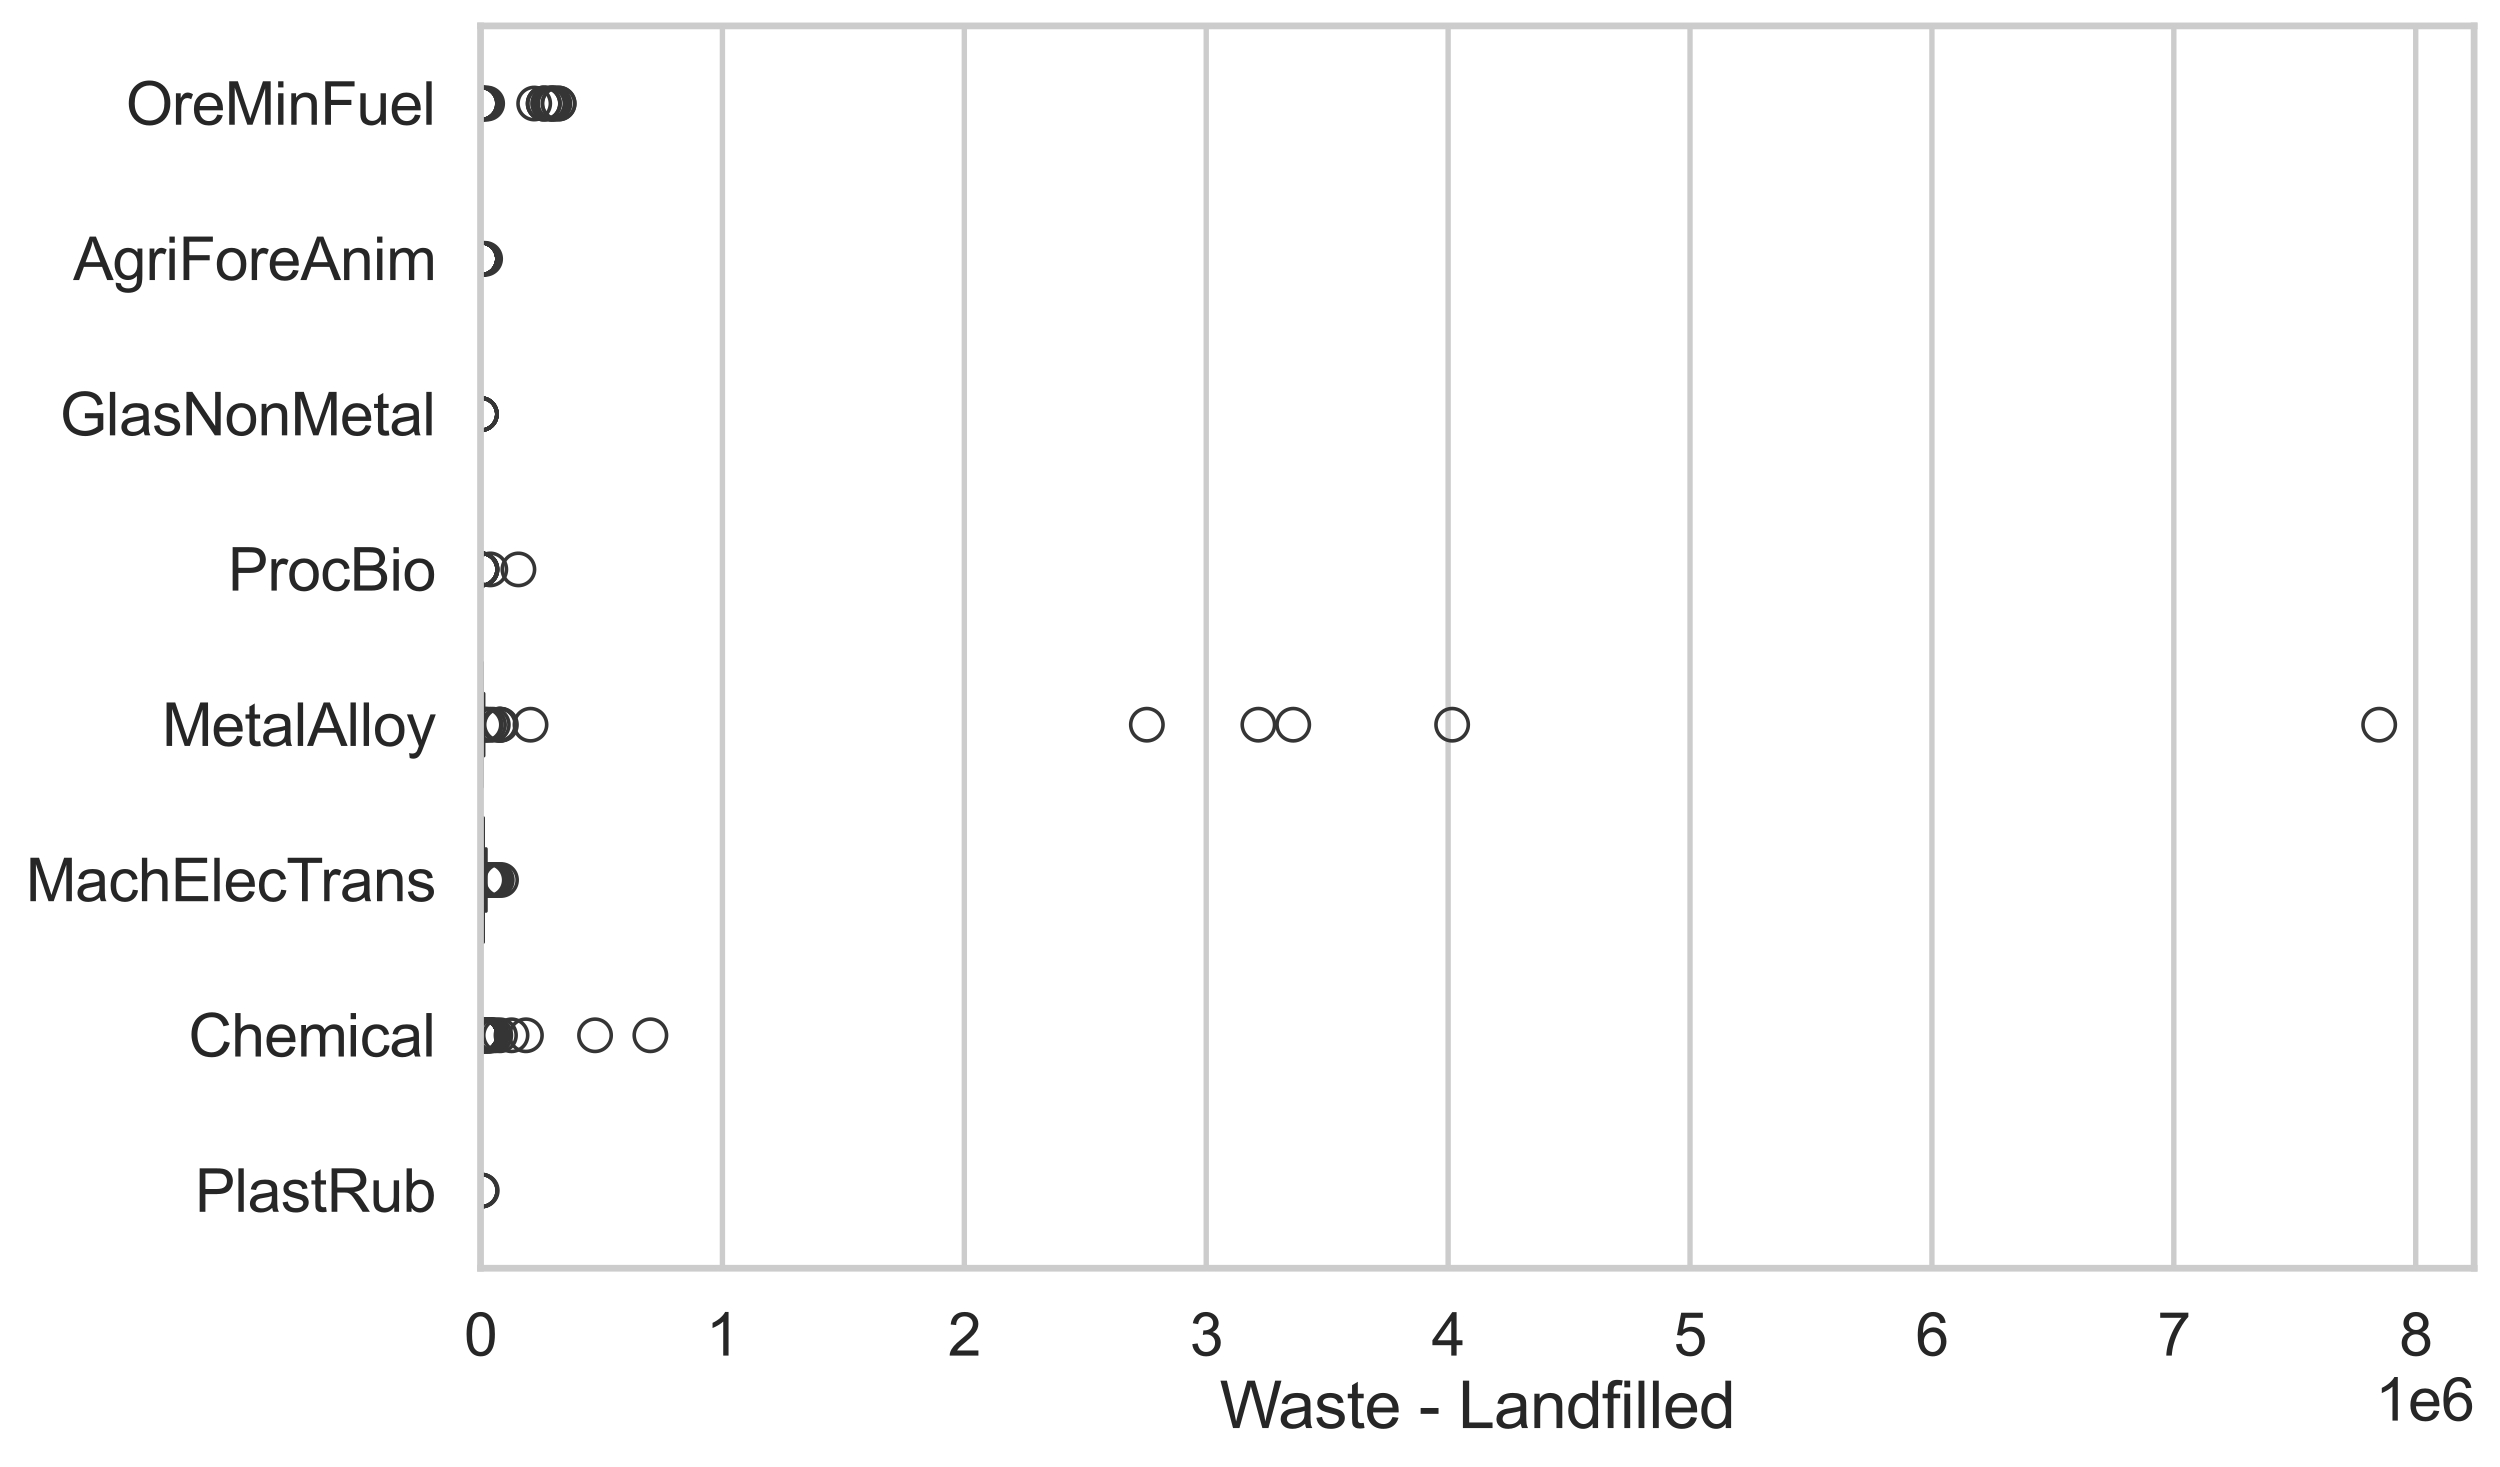 <?xml version="1.0" encoding="utf-8" standalone="no"?>
<!DOCTYPE svg PUBLIC "-//W3C//DTD SVG 1.1//EN"
  "http://www.w3.org/Graphics/SVG/1.1/DTD/svg11.dtd">
<svg xmlns:xlink="http://www.w3.org/1999/xlink" width="695.577pt" height="408.111pt" viewBox="0 0 695.577 408.111" xmlns="http://www.w3.org/2000/svg" version="1.1">
 <defs>
  <style type="text/css">*{stroke-linejoin: round; stroke-linecap: butt}</style>
 </defs>
 <g id="figure_1">
  <g id="patch_1">
   <path d="M 0 408.111 
L 695.577 408.111 
L 695.577 0 
L 0 0 
z
" style="fill: #ffffff"/>
  </g>
  <g id="axes_1">
   <g id="patch_2">
    <path d="M 133.697 352.86 
L 688.377 352.86 
L 688.377 7.2 
L 133.697 7.2 
z
" style="fill: #ffffff"/>
   </g>
   <g id="matplotlib.axis_1">
    <g id="xtick_1">
     <g id="line2d_1">
      <path d="M 133.697 352.86 
L 133.697 7.2 
" clip-path="url(#p517ca1e283)" style="fill: none; stroke: #cccccc; stroke-width: 1.5; stroke-linecap: round"/>
     </g>
     <g id="text_1">
      <!-- 0 -->
      <g style="fill: #262626" transform="translate(129.109 377.17) scale(0.165 -0.165)">
       <defs>
        <path id="ArialMT-30" d="M 266 2259 
Q 266 3072 433 3567 
Q 600 4063 929 4331 
Q 1259 4600 1759 4600 
Q 2128 4600 2406 4451 
Q 2684 4303 2865 4023 
Q 3047 3744 3150 3342 
Q 3253 2941 3253 2259 
Q 3253 1453 3087 958 
Q 2922 463 2592 192 
Q 2263 -78 1759 -78 
Q 1097 -78 719 397 
Q 266 969 266 2259 
z
M 844 2259 
Q 844 1131 1108 757 
Q 1372 384 1759 384 
Q 2147 384 2411 759 
Q 2675 1134 2675 2259 
Q 2675 3391 2411 3762 
Q 2147 4134 1753 4134 
Q 1366 4134 1134 3806 
Q 844 3388 844 2259 
z
" transform="scale(0.016)"/>
       </defs>
       <use xlink:href="#ArialMT-30"/>
      </g>
     </g>
    </g>
    <g id="xtick_2">
     <g id="line2d_2">
      <path d="M 201.001 352.86 
L 201.001 7.2 
" clip-path="url(#p517ca1e283)" style="fill: none; stroke: #cccccc; stroke-width: 1.5; stroke-linecap: round"/>
     </g>
     <g id="text_2">
      <!-- 1 -->
      <g style="fill: #262626" transform="translate(196.413 377.17) scale(0.165 -0.165)">
       <defs>
        <path id="ArialMT-31" d="M 2384 0 
L 1822 0 
L 1822 3584 
Q 1619 3391 1289 3197 
Q 959 3003 697 2906 
L 697 3450 
Q 1169 3672 1522 3987 
Q 1875 4303 2022 4600 
L 2384 4600 
L 2384 0 
z
" transform="scale(0.016)"/>
       </defs>
       <use xlink:href="#ArialMT-31"/>
      </g>
     </g>
    </g>
    <g id="xtick_3">
     <g id="line2d_3">
      <path d="M 268.305 352.86 
L 268.305 7.2 
" clip-path="url(#p517ca1e283)" style="fill: none; stroke: #cccccc; stroke-width: 1.5; stroke-linecap: round"/>
     </g>
     <g id="text_3">
      <!-- 2 -->
      <g style="fill: #262626" transform="translate(263.717 377.17) scale(0.165 -0.165)">
       <defs>
        <path id="ArialMT-32" d="M 3222 541 
L 3222 0 
L 194 0 
Q 188 203 259 391 
Q 375 700 629 1000 
Q 884 1300 1366 1694 
Q 2113 2306 2375 2664 
Q 2638 3022 2638 3341 
Q 2638 3675 2398 3904 
Q 2159 4134 1775 4134 
Q 1369 4134 1125 3890 
Q 881 3647 878 3216 
L 300 3275 
Q 359 3922 746 4261 
Q 1134 4600 1788 4600 
Q 2447 4600 2831 4234 
Q 3216 3869 3216 3328 
Q 3216 3053 3103 2787 
Q 2991 2522 2730 2228 
Q 2469 1934 1863 1422 
Q 1356 997 1212 845 
Q 1069 694 975 541 
L 3222 541 
z
" transform="scale(0.016)"/>
       </defs>
       <use xlink:href="#ArialMT-32"/>
      </g>
     </g>
    </g>
    <g id="xtick_4">
     <g id="line2d_4">
      <path d="M 335.609 352.86 
L 335.609 7.2 
" clip-path="url(#p517ca1e283)" style="fill: none; stroke: #cccccc; stroke-width: 1.5; stroke-linecap: round"/>
     </g>
     <g id="text_4">
      <!-- 3 -->
      <g style="fill: #262626" transform="translate(331.021 377.17) scale(0.165 -0.165)">
       <defs>
        <path id="ArialMT-33" d="M 269 1209 
L 831 1284 
Q 928 806 1161 595 
Q 1394 384 1728 384 
Q 2125 384 2398 659 
Q 2672 934 2672 1341 
Q 2672 1728 2419 1979 
Q 2166 2231 1775 2231 
Q 1616 2231 1378 2169 
L 1441 2663 
Q 1497 2656 1531 2656 
Q 1891 2656 2178 2843 
Q 2466 3031 2466 3422 
Q 2466 3731 2256 3934 
Q 2047 4138 1716 4138 
Q 1388 4138 1169 3931 
Q 950 3725 888 3313 
L 325 3413 
Q 428 3978 793 4289 
Q 1159 4600 1703 4600 
Q 2078 4600 2393 4439 
Q 2709 4278 2876 4000 
Q 3044 3722 3044 3409 
Q 3044 3113 2884 2869 
Q 2725 2625 2413 2481 
Q 2819 2388 3044 2092 
Q 3269 1797 3269 1353 
Q 3269 753 2831 336 
Q 2394 -81 1725 -81 
Q 1122 -81 723 278 
Q 325 638 269 1209 
z
" transform="scale(0.016)"/>
       </defs>
       <use xlink:href="#ArialMT-33"/>
      </g>
     </g>
    </g>
    <g id="xtick_5">
     <g id="line2d_5">
      <path d="M 402.913 352.86 
L 402.913 7.2 
" clip-path="url(#p517ca1e283)" style="fill: none; stroke: #cccccc; stroke-width: 1.5; stroke-linecap: round"/>
     </g>
     <g id="text_5">
      <!-- 4 -->
      <g style="fill: #262626" transform="translate(398.325 377.17) scale(0.165 -0.165)">
       <defs>
        <path id="ArialMT-34" d="M 2069 0 
L 2069 1097 
L 81 1097 
L 81 1613 
L 2172 4581 
L 2631 4581 
L 2631 1613 
L 3250 1613 
L 3250 1097 
L 2631 1097 
L 2631 0 
L 2069 0 
z
M 2069 1613 
L 2069 3678 
L 634 1613 
L 2069 1613 
z
" transform="scale(0.016)"/>
       </defs>
       <use xlink:href="#ArialMT-34"/>
      </g>
     </g>
    </g>
    <g id="xtick_6">
     <g id="line2d_6">
      <path d="M 470.216 352.86 
L 470.216 7.2 
" clip-path="url(#p517ca1e283)" style="fill: none; stroke: #cccccc; stroke-width: 1.5; stroke-linecap: round"/>
     </g>
     <g id="text_6">
      <!-- 5 -->
      <g style="fill: #262626" transform="translate(465.629 377.17) scale(0.165 -0.165)">
       <defs>
        <path id="ArialMT-35" d="M 266 1200 
L 856 1250 
Q 922 819 1161 601 
Q 1400 384 1738 384 
Q 2144 384 2425 690 
Q 2706 997 2706 1503 
Q 2706 1984 2436 2262 
Q 2166 2541 1728 2541 
Q 1456 2541 1237 2417 
Q 1019 2294 894 2097 
L 366 2166 
L 809 4519 
L 3088 4519 
L 3088 3981 
L 1259 3981 
L 1013 2750 
Q 1425 3038 1878 3038 
Q 2478 3038 2890 2622 
Q 3303 2206 3303 1553 
Q 3303 931 2941 478 
Q 2500 -78 1738 -78 
Q 1113 -78 717 272 
Q 322 622 266 1200 
z
" transform="scale(0.016)"/>
       </defs>
       <use xlink:href="#ArialMT-35"/>
      </g>
     </g>
    </g>
    <g id="xtick_7">
     <g id="line2d_7">
      <path d="M 537.52 352.86 
L 537.52 7.2 
" clip-path="url(#p517ca1e283)" style="fill: none; stroke: #cccccc; stroke-width: 1.5; stroke-linecap: round"/>
     </g>
     <g id="text_7">
      <!-- 6 -->
      <g style="fill: #262626" transform="translate(532.933 377.17) scale(0.165 -0.165)">
       <defs>
        <path id="ArialMT-36" d="M 3184 3459 
L 2625 3416 
Q 2550 3747 2413 3897 
Q 2184 4138 1850 4138 
Q 1581 4138 1378 3988 
Q 1113 3794 959 3422 
Q 806 3050 800 2363 
Q 1003 2672 1297 2822 
Q 1591 2972 1913 2972 
Q 2475 2972 2870 2558 
Q 3266 2144 3266 1488 
Q 3266 1056 3080 686 
Q 2894 316 2569 119 
Q 2244 -78 1831 -78 
Q 1128 -78 684 439 
Q 241 956 241 2144 
Q 241 3472 731 4075 
Q 1159 4600 1884 4600 
Q 2425 4600 2770 4297 
Q 3116 3994 3184 3459 
z
M 888 1484 
Q 888 1194 1011 928 
Q 1134 663 1356 523 
Q 1578 384 1822 384 
Q 2178 384 2434 671 
Q 2691 959 2691 1453 
Q 2691 1928 2437 2201 
Q 2184 2475 1800 2475 
Q 1419 2475 1153 2201 
Q 888 1928 888 1484 
z
" transform="scale(0.016)"/>
       </defs>
       <use xlink:href="#ArialMT-36"/>
      </g>
     </g>
    </g>
    <g id="xtick_8">
     <g id="line2d_8">
      <path d="M 604.824 352.86 
L 604.824 7.2 
" clip-path="url(#p517ca1e283)" style="fill: none; stroke: #cccccc; stroke-width: 1.5; stroke-linecap: round"/>
     </g>
     <g id="text_8">
      <!-- 7 -->
      <g style="fill: #262626" transform="translate(600.236 377.17) scale(0.165 -0.165)">
       <defs>
        <path id="ArialMT-37" d="M 303 3981 
L 303 4522 
L 3269 4522 
L 3269 4084 
Q 2831 3619 2401 2847 
Q 1972 2075 1738 1259 
Q 1569 684 1522 0 
L 944 0 
Q 953 541 1156 1306 
Q 1359 2072 1739 2783 
Q 2119 3494 2547 3981 
L 303 3981 
z
" transform="scale(0.016)"/>
       </defs>
       <use xlink:href="#ArialMT-37"/>
      </g>
     </g>
    </g>
    <g id="xtick_9">
     <g id="line2d_9">
      <path d="M 672.128 352.86 
L 672.128 7.2 
" clip-path="url(#p517ca1e283)" style="fill: none; stroke: #cccccc; stroke-width: 1.5; stroke-linecap: round"/>
     </g>
     <g id="text_9">
      <!-- 8 -->
      <g style="fill: #262626" transform="translate(667.54 377.17) scale(0.165 -0.165)">
       <defs>
        <path id="ArialMT-38" d="M 1131 2484 
Q 781 2613 612 2850 
Q 444 3088 444 3419 
Q 444 3919 803 4259 
Q 1163 4600 1759 4600 
Q 2359 4600 2725 4251 
Q 3091 3903 3091 3403 
Q 3091 3084 2923 2848 
Q 2756 2613 2416 2484 
Q 2838 2347 3058 2040 
Q 3278 1734 3278 1309 
Q 3278 722 2862 322 
Q 2447 -78 1769 -78 
Q 1091 -78 675 323 
Q 259 725 259 1325 
Q 259 1772 486 2073 
Q 713 2375 1131 2484 
z
M 1019 3438 
Q 1019 3113 1228 2906 
Q 1438 2700 1772 2700 
Q 2097 2700 2305 2904 
Q 2513 3109 2513 3406 
Q 2513 3716 2298 3927 
Q 2084 4138 1766 4138 
Q 1444 4138 1231 3931 
Q 1019 3725 1019 3438 
z
M 838 1322 
Q 838 1081 952 856 
Q 1066 631 1291 507 
Q 1516 384 1775 384 
Q 2178 384 2440 643 
Q 2703 903 2703 1303 
Q 2703 1709 2433 1975 
Q 2163 2241 1756 2241 
Q 1359 2241 1098 1978 
Q 838 1716 838 1322 
z
" transform="scale(0.016)"/>
       </defs>
       <use xlink:href="#ArialMT-38"/>
      </g>
     </g>
    </g>
    <g id="text_10">
     <!-- Waste - Landfilled -->
     <g style="fill: #262626" transform="translate(339.344 397.334) scale(0.18 -0.18)">
      <defs>
       <path id="ArialMT-57" d="M 1294 0 
L 78 4581 
L 700 4581 
L 1397 1578 
Q 1509 1106 1591 641 
Q 1766 1375 1797 1488 
L 2669 4581 
L 3400 4581 
L 4056 2263 
Q 4303 1400 4413 641 
Q 4500 1075 4641 1638 
L 5359 4581 
L 5969 4581 
L 4713 0 
L 4128 0 
L 3163 3491 
Q 3041 3928 3019 4028 
Q 2947 3713 2884 3491 
L 1913 0 
L 1294 0 
z
" transform="scale(0.016)"/>
       <path id="ArialMT-61" d="M 2588 409 
Q 2275 144 1986 34 
Q 1697 -75 1366 -75 
Q 819 -75 525 192 
Q 231 459 231 875 
Q 231 1119 342 1320 
Q 453 1522 633 1644 
Q 813 1766 1038 1828 
Q 1203 1872 1538 1913 
Q 2219 1994 2541 2106 
Q 2544 2222 2544 2253 
Q 2544 2597 2384 2738 
Q 2169 2928 1744 2928 
Q 1347 2928 1158 2789 
Q 969 2650 878 2297 
L 328 2372 
Q 403 2725 575 2942 
Q 747 3159 1072 3276 
Q 1397 3394 1825 3394 
Q 2250 3394 2515 3294 
Q 2781 3194 2906 3042 
Q 3031 2891 3081 2659 
Q 3109 2516 3109 2141 
L 3109 1391 
Q 3109 606 3145 398 
Q 3181 191 3288 0 
L 2700 0 
Q 2613 175 2588 409 
z
M 2541 1666 
Q 2234 1541 1622 1453 
Q 1275 1403 1131 1340 
Q 988 1278 909 1158 
Q 831 1038 831 891 
Q 831 666 1001 516 
Q 1172 366 1500 366 
Q 1825 366 2078 508 
Q 2331 650 2450 897 
Q 2541 1088 2541 1459 
L 2541 1666 
z
" transform="scale(0.016)"/>
       <path id="ArialMT-73" d="M 197 991 
L 753 1078 
Q 800 744 1014 566 
Q 1228 388 1613 388 
Q 2000 388 2187 545 
Q 2375 703 2375 916 
Q 2375 1106 2209 1216 
Q 2094 1291 1634 1406 
Q 1016 1563 777 1677 
Q 538 1791 414 1992 
Q 291 2194 291 2438 
Q 291 2659 392 2848 
Q 494 3038 669 3163 
Q 800 3259 1026 3326 
Q 1253 3394 1513 3394 
Q 1903 3394 2198 3281 
Q 2494 3169 2634 2976 
Q 2775 2784 2828 2463 
L 2278 2388 
Q 2241 2644 2061 2787 
Q 1881 2931 1553 2931 
Q 1166 2931 1000 2803 
Q 834 2675 834 2503 
Q 834 2394 903 2306 
Q 972 2216 1119 2156 
Q 1203 2125 1616 2013 
Q 2213 1853 2448 1751 
Q 2684 1650 2818 1456 
Q 2953 1263 2953 975 
Q 2953 694 2789 445 
Q 2625 197 2315 61 
Q 2006 -75 1616 -75 
Q 969 -75 630 194 
Q 291 463 197 991 
z
" transform="scale(0.016)"/>
       <path id="ArialMT-74" d="M 1650 503 
L 1731 6 
Q 1494 -44 1306 -44 
Q 1000 -44 831 53 
Q 663 150 594 308 
Q 525 466 525 972 
L 525 2881 
L 113 2881 
L 113 3319 
L 525 3319 
L 525 4141 
L 1084 4478 
L 1084 3319 
L 1650 3319 
L 1650 2881 
L 1084 2881 
L 1084 941 
Q 1084 700 1114 631 
Q 1144 563 1211 522 
Q 1278 481 1403 481 
Q 1497 481 1650 503 
z
" transform="scale(0.016)"/>
       <path id="ArialMT-65" d="M 2694 1069 
L 3275 997 
Q 3138 488 2766 206 
Q 2394 -75 1816 -75 
Q 1088 -75 661 373 
Q 234 822 234 1631 
Q 234 2469 665 2931 
Q 1097 3394 1784 3394 
Q 2450 3394 2872 2941 
Q 3294 2488 3294 1666 
Q 3294 1616 3291 1516 
L 816 1516 
Q 847 969 1125 678 
Q 1403 388 1819 388 
Q 2128 388 2347 550 
Q 2566 713 2694 1069 
z
M 847 1978 
L 2700 1978 
Q 2663 2397 2488 2606 
Q 2219 2931 1791 2931 
Q 1403 2931 1139 2672 
Q 875 2413 847 1978 
z
" transform="scale(0.016)"/>
       <path id="ArialMT-20" transform="scale(0.016)"/>
       <path id="ArialMT-2d" d="M 203 1375 
L 203 1941 
L 1931 1941 
L 1931 1375 
L 203 1375 
z
" transform="scale(0.016)"/>
       <path id="ArialMT-4c" d="M 469 0 
L 469 4581 
L 1075 4581 
L 1075 541 
L 3331 541 
L 3331 0 
L 469 0 
z
" transform="scale(0.016)"/>
       <path id="ArialMT-6e" d="M 422 0 
L 422 3319 
L 928 3319 
L 928 2847 
Q 1294 3394 1984 3394 
Q 2284 3394 2536 3286 
Q 2788 3178 2913 3003 
Q 3038 2828 3088 2588 
Q 3119 2431 3119 2041 
L 3119 0 
L 2556 0 
L 2556 2019 
Q 2556 2363 2490 2533 
Q 2425 2703 2258 2804 
Q 2091 2906 1866 2906 
Q 1506 2906 1245 2678 
Q 984 2450 984 1813 
L 984 0 
L 422 0 
z
" transform="scale(0.016)"/>
       <path id="ArialMT-64" d="M 2575 0 
L 2575 419 
Q 2259 -75 1647 -75 
Q 1250 -75 917 144 
Q 584 363 401 755 
Q 219 1147 219 1656 
Q 219 2153 384 2558 
Q 550 2963 881 3178 
Q 1213 3394 1622 3394 
Q 1922 3394 2156 3267 
Q 2391 3141 2538 2938 
L 2538 4581 
L 3097 4581 
L 3097 0 
L 2575 0 
z
M 797 1656 
Q 797 1019 1065 703 
Q 1334 388 1700 388 
Q 2069 388 2326 689 
Q 2584 991 2584 1609 
Q 2584 2291 2321 2609 
Q 2059 2928 1675 2928 
Q 1300 2928 1048 2622 
Q 797 2316 797 1656 
z
" transform="scale(0.016)"/>
       <path id="ArialMT-66" d="M 556 0 
L 556 2881 
L 59 2881 
L 59 3319 
L 556 3319 
L 556 3672 
Q 556 4006 616 4169 
Q 697 4388 901 4523 
Q 1106 4659 1475 4659 
Q 1713 4659 2000 4603 
L 1916 4113 
Q 1741 4144 1584 4144 
Q 1328 4144 1222 4034 
Q 1116 3925 1116 3625 
L 1116 3319 
L 1763 3319 
L 1763 2881 
L 1116 2881 
L 1116 0 
L 556 0 
z
" transform="scale(0.016)"/>
       <path id="ArialMT-69" d="M 425 3934 
L 425 4581 
L 988 4581 
L 988 3934 
L 425 3934 
z
M 425 0 
L 425 3319 
L 988 3319 
L 988 0 
L 425 0 
z
" transform="scale(0.016)"/>
       <path id="ArialMT-6c" d="M 409 0 
L 409 4581 
L 972 4581 
L 972 0 
L 409 0 
z
" transform="scale(0.016)"/>
      </defs>
      <use xlink:href="#ArialMT-57"/>
      <use xlink:href="#ArialMT-61" transform="translate(90.635 0)"/>
      <use xlink:href="#ArialMT-73" transform="translate(146.25 0)"/>
      <use xlink:href="#ArialMT-74" transform="translate(196.25 0)"/>
      <use xlink:href="#ArialMT-65" transform="translate(224.033 0)"/>
      <use xlink:href="#ArialMT-20" transform="translate(279.648 0)"/>
      <use xlink:href="#ArialMT-2d" transform="translate(307.432 0)"/>
      <use xlink:href="#ArialMT-20" transform="translate(340.732 0)"/>
      <use xlink:href="#ArialMT-4c" transform="translate(368.516 0)"/>
      <use xlink:href="#ArialMT-61" transform="translate(424.131 0)"/>
      <use xlink:href="#ArialMT-6e" transform="translate(479.746 0)"/>
      <use xlink:href="#ArialMT-64" transform="translate(535.361 0)"/>
      <use xlink:href="#ArialMT-66" transform="translate(590.977 0)"/>
      <use xlink:href="#ArialMT-69" transform="translate(618.76 0)"/>
      <use xlink:href="#ArialMT-6c" transform="translate(640.977 0)"/>
      <use xlink:href="#ArialMT-6c" transform="translate(663.193 0)"/>
      <use xlink:href="#ArialMT-65" transform="translate(685.41 0)"/>
      <use xlink:href="#ArialMT-64" transform="translate(741.025 0)"/>
     </g>
    </g>
    <g id="text_11">
     <!-- 1e6 -->
     <g style="fill: #262626" transform="translate(660.85 395.26) scale(0.165 -0.165)">
      <use xlink:href="#ArialMT-31"/>
      <use xlink:href="#ArialMT-65" transform="translate(55.615 0)"/>
      <use xlink:href="#ArialMT-36" transform="translate(111.23 0)"/>
     </g>
    </g>
   </g>
   <g id="matplotlib.axis_2">
    <g id="ytick_1">
     <g id="text_12">
      <!-- OreMinFuel -->
      <g style="fill: #262626" transform="translate(35.013 34.709) scale(0.165 -0.165)">
       <defs>
        <path id="ArialMT-4f" d="M 309 2231 
Q 309 3372 921 4017 
Q 1534 4663 2503 4663 
Q 3138 4663 3647 4359 
Q 4156 4056 4423 3514 
Q 4691 2972 4691 2284 
Q 4691 1588 4409 1038 
Q 4128 488 3612 205 
Q 3097 -78 2500 -78 
Q 1853 -78 1343 234 
Q 834 547 571 1087 
Q 309 1628 309 2231 
z
M 934 2222 
Q 934 1394 1379 917 
Q 1825 441 2497 441 
Q 3181 441 3623 922 
Q 4066 1403 4066 2288 
Q 4066 2847 3877 3264 
Q 3688 3681 3323 3911 
Q 2959 4141 2506 4141 
Q 1863 4141 1398 3698 
Q 934 3256 934 2222 
z
" transform="scale(0.016)"/>
        <path id="ArialMT-72" d="M 416 0 
L 416 3319 
L 922 3319 
L 922 2816 
Q 1116 3169 1280 3281 
Q 1444 3394 1641 3394 
Q 1925 3394 2219 3213 
L 2025 2691 
Q 1819 2813 1613 2813 
Q 1428 2813 1281 2702 
Q 1134 2591 1072 2394 
Q 978 2094 978 1738 
L 978 0 
L 416 0 
z
" transform="scale(0.016)"/>
        <path id="ArialMT-4d" d="M 475 0 
L 475 4581 
L 1388 4581 
L 2472 1338 
Q 2622 884 2691 659 
Q 2769 909 2934 1394 
L 4031 4581 
L 4847 4581 
L 4847 0 
L 4263 0 
L 4263 3834 
L 2931 0 
L 2384 0 
L 1059 3900 
L 1059 0 
L 475 0 
z
" transform="scale(0.016)"/>
        <path id="ArialMT-46" d="M 525 0 
L 525 4581 
L 3616 4581 
L 3616 4041 
L 1131 4041 
L 1131 2622 
L 3281 2622 
L 3281 2081 
L 1131 2081 
L 1131 0 
L 525 0 
z
" transform="scale(0.016)"/>
        <path id="ArialMT-75" d="M 2597 0 
L 2597 488 
Q 2209 -75 1544 -75 
Q 1250 -75 995 37 
Q 741 150 617 320 
Q 494 491 444 738 
Q 409 903 409 1263 
L 409 3319 
L 972 3319 
L 972 1478 
Q 972 1038 1006 884 
Q 1059 663 1231 536 
Q 1403 409 1656 409 
Q 1909 409 2131 539 
Q 2353 669 2445 892 
Q 2538 1116 2538 1541 
L 2538 3319 
L 3100 3319 
L 3100 0 
L 2597 0 
z
" transform="scale(0.016)"/>
       </defs>
       <use xlink:href="#ArialMT-4f"/>
       <use xlink:href="#ArialMT-72" transform="translate(77.783 0)"/>
       <use xlink:href="#ArialMT-65" transform="translate(111.084 0)"/>
       <use xlink:href="#ArialMT-4d" transform="translate(166.699 0)"/>
       <use xlink:href="#ArialMT-69" transform="translate(250 0)"/>
       <use xlink:href="#ArialMT-6e" transform="translate(272.217 0)"/>
       <use xlink:href="#ArialMT-46" transform="translate(327.832 0)"/>
       <use xlink:href="#ArialMT-75" transform="translate(388.916 0)"/>
       <use xlink:href="#ArialMT-65" transform="translate(444.531 0)"/>
       <use xlink:href="#ArialMT-6c" transform="translate(500.146 0)"/>
      </g>
     </g>
    </g>
    <g id="ytick_2">
     <g id="text_13">
      <!-- AgriForeAnim -->
      <g style="fill: #262626" transform="translate(20.341 77.916) scale(0.165 -0.165)">
       <defs>
        <path id="ArialMT-41" d="M -9 0 
L 1750 4581 
L 2403 4581 
L 4278 0 
L 3588 0 
L 3053 1388 
L 1138 1388 
L 634 0 
L -9 0 
z
M 1313 1881 
L 2866 1881 
L 2388 3150 
Q 2169 3728 2063 4100 
Q 1975 3659 1816 3225 
L 1313 1881 
z
" transform="scale(0.016)"/>
        <path id="ArialMT-67" d="M 319 -275 
L 866 -356 
Q 900 -609 1056 -725 
Q 1266 -881 1628 -881 
Q 2019 -881 2231 -725 
Q 2444 -569 2519 -288 
Q 2563 -116 2559 434 
Q 2191 0 1641 0 
Q 956 0 581 494 
Q 206 988 206 1678 
Q 206 2153 378 2554 
Q 550 2956 876 3175 
Q 1203 3394 1644 3394 
Q 2231 3394 2613 2919 
L 2613 3319 
L 3131 3319 
L 3131 450 
Q 3131 -325 2973 -648 
Q 2816 -972 2473 -1159 
Q 2131 -1347 1631 -1347 
Q 1038 -1347 672 -1080 
Q 306 -813 319 -275 
z
M 784 1719 
Q 784 1066 1043 766 
Q 1303 466 1694 466 
Q 2081 466 2343 764 
Q 2606 1063 2606 1700 
Q 2606 2309 2336 2618 
Q 2066 2928 1684 2928 
Q 1309 2928 1046 2623 
Q 784 2319 784 1719 
z
" transform="scale(0.016)"/>
        <path id="ArialMT-6f" d="M 213 1659 
Q 213 2581 725 3025 
Q 1153 3394 1769 3394 
Q 2453 3394 2887 2945 
Q 3322 2497 3322 1706 
Q 3322 1066 3130 698 
Q 2938 331 2570 128 
Q 2203 -75 1769 -75 
Q 1072 -75 642 372 
Q 213 819 213 1659 
z
M 791 1659 
Q 791 1022 1069 705 
Q 1347 388 1769 388 
Q 2188 388 2466 706 
Q 2744 1025 2744 1678 
Q 2744 2294 2464 2611 
Q 2184 2928 1769 2928 
Q 1347 2928 1069 2612 
Q 791 2297 791 1659 
z
" transform="scale(0.016)"/>
        <path id="ArialMT-6d" d="M 422 0 
L 422 3319 
L 925 3319 
L 925 2853 
Q 1081 3097 1340 3245 
Q 1600 3394 1931 3394 
Q 2300 3394 2536 3241 
Q 2772 3088 2869 2813 
Q 3263 3394 3894 3394 
Q 4388 3394 4653 3120 
Q 4919 2847 4919 2278 
L 4919 0 
L 4359 0 
L 4359 2091 
Q 4359 2428 4304 2576 
Q 4250 2725 4106 2815 
Q 3963 2906 3769 2906 
Q 3419 2906 3187 2673 
Q 2956 2441 2956 1928 
L 2956 0 
L 2394 0 
L 2394 2156 
Q 2394 2531 2256 2718 
Q 2119 2906 1806 2906 
Q 1569 2906 1367 2781 
Q 1166 2656 1075 2415 
Q 984 2175 984 1722 
L 984 0 
L 422 0 
z
" transform="scale(0.016)"/>
       </defs>
       <use xlink:href="#ArialMT-41"/>
       <use xlink:href="#ArialMT-67" transform="translate(66.699 0)"/>
       <use xlink:href="#ArialMT-72" transform="translate(122.314 0)"/>
       <use xlink:href="#ArialMT-69" transform="translate(155.615 0)"/>
       <use xlink:href="#ArialMT-46" transform="translate(177.832 0)"/>
       <use xlink:href="#ArialMT-6f" transform="translate(238.916 0)"/>
       <use xlink:href="#ArialMT-72" transform="translate(294.531 0)"/>
       <use xlink:href="#ArialMT-65" transform="translate(327.832 0)"/>
       <use xlink:href="#ArialMT-41" transform="translate(383.447 0)"/>
       <use xlink:href="#ArialMT-6e" transform="translate(450.146 0)"/>
       <use xlink:href="#ArialMT-69" transform="translate(505.762 0)"/>
       <use xlink:href="#ArialMT-6d" transform="translate(527.979 0)"/>
      </g>
     </g>
    </g>
    <g id="ytick_3">
     <g id="text_14">
      <!-- GlasNonMetal -->
      <g style="fill: #262626" transform="translate(16.659 121.124) scale(0.165 -0.165)">
       <defs>
        <path id="ArialMT-47" d="M 2638 1797 
L 2638 2334 
L 4578 2338 
L 4578 638 
Q 4131 281 3656 101 
Q 3181 -78 2681 -78 
Q 2006 -78 1454 211 
Q 903 500 622 1047 
Q 341 1594 341 2269 
Q 341 2938 620 3517 
Q 900 4097 1425 4378 
Q 1950 4659 2634 4659 
Q 3131 4659 3532 4498 
Q 3934 4338 4162 4050 
Q 4391 3763 4509 3300 
L 3963 3150 
Q 3859 3500 3706 3700 
Q 3553 3900 3268 4020 
Q 2984 4141 2638 4141 
Q 2222 4141 1919 4014 
Q 1616 3888 1430 3681 
Q 1244 3475 1141 3228 
Q 966 2803 966 2306 
Q 966 1694 1177 1281 
Q 1388 869 1791 669 
Q 2194 469 2647 469 
Q 3041 469 3416 620 
Q 3791 772 3984 944 
L 3984 1797 
L 2638 1797 
z
" transform="scale(0.016)"/>
        <path id="ArialMT-4e" d="M 488 0 
L 488 4581 
L 1109 4581 
L 3516 984 
L 3516 4581 
L 4097 4581 
L 4097 0 
L 3475 0 
L 1069 3600 
L 1069 0 
L 488 0 
z
" transform="scale(0.016)"/>
       </defs>
       <use xlink:href="#ArialMT-47"/>
       <use xlink:href="#ArialMT-6c" transform="translate(77.783 0)"/>
       <use xlink:href="#ArialMT-61" transform="translate(100 0)"/>
       <use xlink:href="#ArialMT-73" transform="translate(155.615 0)"/>
       <use xlink:href="#ArialMT-4e" transform="translate(205.615 0)"/>
       <use xlink:href="#ArialMT-6f" transform="translate(277.832 0)"/>
       <use xlink:href="#ArialMT-6e" transform="translate(333.447 0)"/>
       <use xlink:href="#ArialMT-4d" transform="translate(389.062 0)"/>
       <use xlink:href="#ArialMT-65" transform="translate(472.363 0)"/>
       <use xlink:href="#ArialMT-74" transform="translate(527.979 0)"/>
       <use xlink:href="#ArialMT-61" transform="translate(555.762 0)"/>
       <use xlink:href="#ArialMT-6c" transform="translate(611.377 0)"/>
      </g>
     </g>
    </g>
    <g id="ytick_4">
     <g id="text_15">
      <!-- ProcBio -->
      <g style="fill: #262626" transform="translate(63.424 164.331) scale(0.165 -0.165)">
       <defs>
        <path id="ArialMT-50" d="M 494 0 
L 494 4581 
L 2222 4581 
Q 2678 4581 2919 4538 
Q 3256 4481 3484 4323 
Q 3713 4166 3852 3881 
Q 3991 3597 3991 3256 
Q 3991 2672 3619 2267 
Q 3247 1863 2275 1863 
L 1100 1863 
L 1100 0 
L 494 0 
z
M 1100 2403 
L 2284 2403 
Q 2872 2403 3119 2622 
Q 3366 2841 3366 3238 
Q 3366 3525 3220 3729 
Q 3075 3934 2838 4000 
Q 2684 4041 2272 4041 
L 1100 4041 
L 1100 2403 
z
" transform="scale(0.016)"/>
        <path id="ArialMT-63" d="M 2588 1216 
L 3141 1144 
Q 3050 572 2676 248 
Q 2303 -75 1759 -75 
Q 1078 -75 664 370 
Q 250 816 250 1647 
Q 250 2184 428 2587 
Q 606 2991 970 3192 
Q 1334 3394 1763 3394 
Q 2303 3394 2647 3120 
Q 2991 2847 3088 2344 
L 2541 2259 
Q 2463 2594 2264 2762 
Q 2066 2931 1784 2931 
Q 1359 2931 1093 2626 
Q 828 2322 828 1663 
Q 828 994 1084 691 
Q 1341 388 1753 388 
Q 2084 388 2306 591 
Q 2528 794 2588 1216 
z
" transform="scale(0.016)"/>
        <path id="ArialMT-42" d="M 469 0 
L 469 4581 
L 2188 4581 
Q 2713 4581 3030 4442 
Q 3347 4303 3526 4014 
Q 3706 3725 3706 3409 
Q 3706 3116 3547 2856 
Q 3388 2597 3066 2438 
Q 3481 2316 3704 2022 
Q 3928 1728 3928 1328 
Q 3928 1006 3792 729 
Q 3656 453 3456 303 
Q 3256 153 2954 76 
Q 2653 0 2216 0 
L 469 0 
z
M 1075 2656 
L 2066 2656 
Q 2469 2656 2644 2709 
Q 2875 2778 2992 2937 
Q 3109 3097 3109 3338 
Q 3109 3566 3000 3739 
Q 2891 3913 2687 3977 
Q 2484 4041 1991 4041 
L 1075 4041 
L 1075 2656 
z
M 1075 541 
L 2216 541 
Q 2509 541 2628 563 
Q 2838 600 2978 687 
Q 3119 775 3209 942 
Q 3300 1109 3300 1328 
Q 3300 1584 3169 1773 
Q 3038 1963 2805 2039 
Q 2572 2116 2134 2116 
L 1075 2116 
L 1075 541 
z
" transform="scale(0.016)"/>
       </defs>
       <use xlink:href="#ArialMT-50"/>
       <use xlink:href="#ArialMT-72" transform="translate(66.699 0)"/>
       <use xlink:href="#ArialMT-6f" transform="translate(100 0)"/>
       <use xlink:href="#ArialMT-63" transform="translate(155.615 0)"/>
       <use xlink:href="#ArialMT-42" transform="translate(205.615 0)"/>
       <use xlink:href="#ArialMT-69" transform="translate(272.314 0)"/>
       <use xlink:href="#ArialMT-6f" transform="translate(294.531 0)"/>
      </g>
     </g>
    </g>
    <g id="ytick_5">
     <g id="text_16">
      <!-- MetalAlloy -->
      <g style="fill: #262626" transform="translate(45.088 207.539) scale(0.165 -0.165)">
       <defs>
        <path id="ArialMT-79" d="M 397 -1278 
L 334 -750 
Q 519 -800 656 -800 
Q 844 -800 956 -737 
Q 1069 -675 1141 -563 
Q 1194 -478 1313 -144 
Q 1328 -97 1363 -6 
L 103 3319 
L 709 3319 
L 1400 1397 
Q 1534 1031 1641 628 
Q 1738 1016 1872 1384 
L 2581 3319 
L 3144 3319 
L 1881 -56 
Q 1678 -603 1566 -809 
Q 1416 -1088 1222 -1217 
Q 1028 -1347 759 -1347 
Q 597 -1347 397 -1278 
z
" transform="scale(0.016)"/>
       </defs>
       <use xlink:href="#ArialMT-4d"/>
       <use xlink:href="#ArialMT-65" transform="translate(83.301 0)"/>
       <use xlink:href="#ArialMT-74" transform="translate(138.916 0)"/>
       <use xlink:href="#ArialMT-61" transform="translate(166.699 0)"/>
       <use xlink:href="#ArialMT-6c" transform="translate(222.314 0)"/>
       <use xlink:href="#ArialMT-41" transform="translate(244.531 0)"/>
       <use xlink:href="#ArialMT-6c" transform="translate(311.23 0)"/>
       <use xlink:href="#ArialMT-6c" transform="translate(333.447 0)"/>
       <use xlink:href="#ArialMT-6f" transform="translate(355.664 0)"/>
       <use xlink:href="#ArialMT-79" transform="translate(411.279 0)"/>
      </g>
     </g>
    </g>
    <g id="ytick_6">
     <g id="text_17">
      <!-- MachElecTrans -->
      <g style="fill: #262626" transform="translate(7.2 250.746) scale(0.165 -0.165)">
       <defs>
        <path id="ArialMT-68" d="M 422 0 
L 422 4581 
L 984 4581 
L 984 2938 
Q 1378 3394 1978 3394 
Q 2347 3394 2619 3248 
Q 2891 3103 3008 2847 
Q 3125 2591 3125 2103 
L 3125 0 
L 2563 0 
L 2563 2103 
Q 2563 2525 2380 2717 
Q 2197 2909 1863 2909 
Q 1613 2909 1392 2779 
Q 1172 2650 1078 2428 
Q 984 2206 984 1816 
L 984 0 
L 422 0 
z
" transform="scale(0.016)"/>
        <path id="ArialMT-45" d="M 506 0 
L 506 4581 
L 3819 4581 
L 3819 4041 
L 1113 4041 
L 1113 2638 
L 3647 2638 
L 3647 2100 
L 1113 2100 
L 1113 541 
L 3925 541 
L 3925 0 
L 506 0 
z
" transform="scale(0.016)"/>
        <path id="ArialMT-54" d="M 1659 0 
L 1659 4041 
L 150 4041 
L 150 4581 
L 3781 4581 
L 3781 4041 
L 2266 4041 
L 2266 0 
L 1659 0 
z
" transform="scale(0.016)"/>
       </defs>
       <use xlink:href="#ArialMT-4d"/>
       <use xlink:href="#ArialMT-61" transform="translate(83.301 0)"/>
       <use xlink:href="#ArialMT-63" transform="translate(138.916 0)"/>
       <use xlink:href="#ArialMT-68" transform="translate(188.916 0)"/>
       <use xlink:href="#ArialMT-45" transform="translate(244.531 0)"/>
       <use xlink:href="#ArialMT-6c" transform="translate(311.23 0)"/>
       <use xlink:href="#ArialMT-65" transform="translate(333.447 0)"/>
       <use xlink:href="#ArialMT-63" transform="translate(389.062 0)"/>
       <use xlink:href="#ArialMT-54" transform="translate(439.062 0)"/>
       <use xlink:href="#ArialMT-72" transform="translate(496.396 0)"/>
       <use xlink:href="#ArialMT-61" transform="translate(529.697 0)"/>
       <use xlink:href="#ArialMT-6e" transform="translate(585.312 0)"/>
       <use xlink:href="#ArialMT-73" transform="translate(640.928 0)"/>
      </g>
     </g>
    </g>
    <g id="ytick_7">
     <g id="text_18">
      <!-- Chemical -->
      <g style="fill: #262626" transform="translate(52.428 293.954) scale(0.165 -0.165)">
       <defs>
        <path id="ArialMT-43" d="M 3763 1606 
L 4369 1453 
Q 4178 706 3683 314 
Q 3188 -78 2472 -78 
Q 1731 -78 1267 223 
Q 803 525 561 1097 
Q 319 1669 319 2325 
Q 319 3041 592 3573 
Q 866 4106 1370 4382 
Q 1875 4659 2481 4659 
Q 3169 4659 3637 4309 
Q 4106 3959 4291 3325 
L 3694 3184 
Q 3534 3684 3231 3912 
Q 2928 4141 2469 4141 
Q 1941 4141 1586 3887 
Q 1231 3634 1087 3207 
Q 944 2781 944 2328 
Q 944 1744 1114 1308 
Q 1284 872 1643 656 
Q 2003 441 2422 441 
Q 2931 441 3284 734 
Q 3638 1028 3763 1606 
z
" transform="scale(0.016)"/>
       </defs>
       <use xlink:href="#ArialMT-43"/>
       <use xlink:href="#ArialMT-68" transform="translate(72.217 0)"/>
       <use xlink:href="#ArialMT-65" transform="translate(127.832 0)"/>
       <use xlink:href="#ArialMT-6d" transform="translate(183.447 0)"/>
       <use xlink:href="#ArialMT-69" transform="translate(266.748 0)"/>
       <use xlink:href="#ArialMT-63" transform="translate(288.965 0)"/>
       <use xlink:href="#ArialMT-61" transform="translate(338.965 0)"/>
       <use xlink:href="#ArialMT-6c" transform="translate(394.58 0)"/>
      </g>
     </g>
    </g>
    <g id="ytick_8">
     <g id="text_19">
      <!-- PlastRub -->
      <g style="fill: #262626" transform="translate(54.248 337.161) scale(0.165 -0.165)">
       <defs>
        <path id="ArialMT-52" d="M 503 0 
L 503 4581 
L 2534 4581 
Q 3147 4581 3465 4457 
Q 3784 4334 3975 4021 
Q 4166 3709 4166 3331 
Q 4166 2844 3850 2509 
Q 3534 2175 2875 2084 
Q 3116 1969 3241 1856 
Q 3506 1613 3744 1247 
L 4541 0 
L 3778 0 
L 3172 953 
Q 2906 1366 2734 1584 
Q 2563 1803 2427 1890 
Q 2291 1978 2150 2013 
Q 2047 2034 1813 2034 
L 1109 2034 
L 1109 0 
L 503 0 
z
M 1109 2559 
L 2413 2559 
Q 2828 2559 3062 2645 
Q 3297 2731 3419 2920 
Q 3541 3109 3541 3331 
Q 3541 3656 3305 3865 
Q 3069 4075 2559 4075 
L 1109 4075 
L 1109 2559 
z
" transform="scale(0.016)"/>
        <path id="ArialMT-62" d="M 941 0 
L 419 0 
L 419 4581 
L 981 4581 
L 981 2947 
Q 1338 3394 1891 3394 
Q 2197 3394 2470 3270 
Q 2744 3147 2920 2923 
Q 3097 2700 3197 2384 
Q 3297 2069 3297 1709 
Q 3297 856 2875 390 
Q 2453 -75 1863 -75 
Q 1275 -75 941 416 
L 941 0 
z
M 934 1684 
Q 934 1088 1097 822 
Q 1363 388 1816 388 
Q 2184 388 2453 708 
Q 2722 1028 2722 1663 
Q 2722 2313 2464 2622 
Q 2206 2931 1841 2931 
Q 1472 2931 1203 2611 
Q 934 2291 934 1684 
z
" transform="scale(0.016)"/>
       </defs>
       <use xlink:href="#ArialMT-50"/>
       <use xlink:href="#ArialMT-6c" transform="translate(66.699 0)"/>
       <use xlink:href="#ArialMT-61" transform="translate(88.916 0)"/>
       <use xlink:href="#ArialMT-73" transform="translate(144.531 0)"/>
       <use xlink:href="#ArialMT-74" transform="translate(194.531 0)"/>
       <use xlink:href="#ArialMT-52" transform="translate(222.314 0)"/>
       <use xlink:href="#ArialMT-75" transform="translate(294.531 0)"/>
       <use xlink:href="#ArialMT-62" transform="translate(350.146 0)"/>
      </g>
     </g>
    </g>
   </g>
   <g id="patch_3">
    <path d="M 133.698 11.521 
L 133.698 46.087 
L 133.71 46.087 
L 133.71 11.521 
L 133.698 11.521 
z
" clip-path="url(#p517ca1e283)" style="fill: #ca74db; stroke: #353535; stroke-linejoin: miter"/>
   </g>
   <g id="line2d_10">
    <path d="M 133.698 28.804 
L 133.697 28.804 
" clip-path="url(#p517ca1e283)" style="fill: none; stroke: #353535"/>
   </g>
   <g id="line2d_11">
    <path d="M 133.71 28.804 
L 133.726 28.804 
" clip-path="url(#p517ca1e283)" style="fill: none; stroke: #353535"/>
   </g>
   <g id="line2d_12">
    <path d="M 133.697 20.162 
L 133.697 37.445 
" clip-path="url(#p517ca1e283)" style="fill: none; stroke: #353535; stroke-linecap: round"/>
   </g>
   <g id="line2d_13">
    <path d="M 133.726 20.162 
L 133.726 37.445 
" clip-path="url(#p517ca1e283)" style="fill: none; stroke: #353535; stroke-linecap: round"/>
   </g>
   <g id="line2d_14">
    <defs>
     <path id="m295b18d7b6" d="M 0 4.5 
C 1.193 4.5 2.338 4.026 3.182 3.182 
C 4.026 2.338 4.5 1.193 4.5 0 
C 4.5 -1.193 4.026 -2.338 3.182 -3.182 
C 2.338 -4.026 1.193 -4.5 0 -4.5 
C -1.193 -4.5 -2.338 -4.026 -3.182 -3.182 
C -4.026 -2.338 -4.5 -1.193 -4.5 0 
C -4.5 1.193 -4.026 2.338 -3.182 3.182 
C -2.338 4.026 -1.193 4.5 0 4.5 
z
" style="stroke: #353535"/>
    </defs>
    <g clip-path="url(#p517ca1e283)">
     <use xlink:href="#m295b18d7b6" x="153.768" y="28.804" style="fill-opacity: 0; stroke: #353535"/>
     <use xlink:href="#m295b18d7b6" x="151.284" y="28.804" style="fill-opacity: 0; stroke: #353535"/>
     <use xlink:href="#m295b18d7b6" x="134.383" y="28.804" style="fill-opacity: 0; stroke: #353535"/>
     <use xlink:href="#m295b18d7b6" x="133.795" y="28.804" style="fill-opacity: 0; stroke: #353535"/>
     <use xlink:href="#m295b18d7b6" x="133.965" y="28.804" style="fill-opacity: 0; stroke: #353535"/>
     <use xlink:href="#m295b18d7b6" x="155.427" y="28.804" style="fill-opacity: 0; stroke: #353535"/>
     <use xlink:href="#m295b18d7b6" x="133.874" y="28.804" style="fill-opacity: 0; stroke: #353535"/>
     <use xlink:href="#m295b18d7b6" x="133.729" y="28.804" style="fill-opacity: 0; stroke: #353535"/>
     <use xlink:href="#m295b18d7b6" x="154.26" y="28.804" style="fill-opacity: 0; stroke: #353535"/>
     <use xlink:href="#m295b18d7b6" x="153.199" y="28.804" style="fill-opacity: 0; stroke: #353535"/>
     <use xlink:href="#m295b18d7b6" x="135.532" y="28.804" style="fill-opacity: 0; stroke: #353535"/>
     <use xlink:href="#m295b18d7b6" x="151.254" y="28.804" style="fill-opacity: 0; stroke: #353535"/>
     <use xlink:href="#m295b18d7b6" x="133.728" y="28.804" style="fill-opacity: 0; stroke: #353535"/>
     <use xlink:href="#m295b18d7b6" x="133.749" y="28.804" style="fill-opacity: 0; stroke: #353535"/>
     <use xlink:href="#m295b18d7b6" x="153.749" y="28.804" style="fill-opacity: 0; stroke: #353535"/>
     <use xlink:href="#m295b18d7b6" x="155.427" y="28.804" style="fill-opacity: 0; stroke: #353535"/>
     <use xlink:href="#m295b18d7b6" x="134.256" y="28.804" style="fill-opacity: 0; stroke: #353535"/>
     <use xlink:href="#m295b18d7b6" x="134.987" y="28.804" style="fill-opacity: 0; stroke: #353535"/>
     <use xlink:href="#m295b18d7b6" x="133.763" y="28.804" style="fill-opacity: 0; stroke: #353535"/>
     <use xlink:href="#m295b18d7b6" x="151.324" y="28.804" style="fill-opacity: 0; stroke: #353535"/>
     <use xlink:href="#m295b18d7b6" x="153.749" y="28.804" style="fill-opacity: 0; stroke: #353535"/>
     <use xlink:href="#m295b18d7b6" x="152.503" y="28.804" style="fill-opacity: 0; stroke: #353535"/>
     <use xlink:href="#m295b18d7b6" x="148.629" y="28.804" style="fill-opacity: 0; stroke: #353535"/>
    </g>
   </g>
   <g id="patch_4">
    <path d="M 133.702 54.728 
L 133.702 89.294 
L 133.717 89.294 
L 133.717 54.728 
L 133.702 54.728 
z
" clip-path="url(#p517ca1e283)" style="fill: #5ca236; stroke: #353535; stroke-linejoin: miter"/>
   </g>
   <g id="line2d_15">
    <path d="M 133.702 72.011 
L 133.695 72.011 
" clip-path="url(#p517ca1e283)" style="fill: none; stroke: #353535"/>
   </g>
   <g id="line2d_16">
    <path d="M 133.717 72.011 
L 133.739 72.011 
" clip-path="url(#p517ca1e283)" style="fill: none; stroke: #353535"/>
   </g>
   <g id="line2d_17">
    <path d="M 133.695 63.37 
L 133.695 80.653 
" clip-path="url(#p517ca1e283)" style="fill: none; stroke: #353535; stroke-linecap: round"/>
   </g>
   <g id="line2d_18">
    <path d="M 133.739 63.37 
L 133.739 80.653 
" clip-path="url(#p517ca1e283)" style="fill: none; stroke: #353535; stroke-linecap: round"/>
   </g>
   <g id="line2d_19">
    <g clip-path="url(#p517ca1e283)">
     <use xlink:href="#m295b18d7b6" x="133.75" y="72.011" style="fill-opacity: 0; stroke: #353535"/>
     <use xlink:href="#m295b18d7b6" x="133.766" y="72.011" style="fill-opacity: 0; stroke: #353535"/>
     <use xlink:href="#m295b18d7b6" x="133.753" y="72.011" style="fill-opacity: 0; stroke: #353535"/>
     <use xlink:href="#m295b18d7b6" x="133.746" y="72.011" style="fill-opacity: 0; stroke: #353535"/>
     <use xlink:href="#m295b18d7b6" x="133.782" y="72.011" style="fill-opacity: 0; stroke: #353535"/>
     <use xlink:href="#m295b18d7b6" x="133.762" y="72.011" style="fill-opacity: 0; stroke: #353535"/>
     <use xlink:href="#m295b18d7b6" x="133.748" y="72.011" style="fill-opacity: 0; stroke: #353535"/>
     <use xlink:href="#m295b18d7b6" x="134.965" y="72.011" style="fill-opacity: 0; stroke: #353535"/>
     <use xlink:href="#m295b18d7b6" x="133.74" y="72.011" style="fill-opacity: 0; stroke: #353535"/>
     <use xlink:href="#m295b18d7b6" x="134.329" y="72.011" style="fill-opacity: 0; stroke: #353535"/>
     <use xlink:href="#m295b18d7b6" x="134.006" y="72.011" style="fill-opacity: 0; stroke: #353535"/>
     <use xlink:href="#m295b18d7b6" x="133.74" y="72.011" style="fill-opacity: 0; stroke: #353535"/>
     <use xlink:href="#m295b18d7b6" x="133.791" y="72.011" style="fill-opacity: 0; stroke: #353535"/>
     <use xlink:href="#m295b18d7b6" x="133.778" y="72.011" style="fill-opacity: 0; stroke: #353535"/>
     <use xlink:href="#m295b18d7b6" x="133.747" y="72.011" style="fill-opacity: 0; stroke: #353535"/>
     <use xlink:href="#m295b18d7b6" x="133.766" y="72.011" style="fill-opacity: 0; stroke: #353535"/>
     <use xlink:href="#m295b18d7b6" x="133.918" y="72.011" style="fill-opacity: 0; stroke: #353535"/>
     <use xlink:href="#m295b18d7b6" x="133.842" y="72.011" style="fill-opacity: 0; stroke: #353535"/>
     <use xlink:href="#m295b18d7b6" x="133.752" y="72.011" style="fill-opacity: 0; stroke: #353535"/>
     <use xlink:href="#m295b18d7b6" x="133.752" y="72.011" style="fill-opacity: 0; stroke: #353535"/>
     <use xlink:href="#m295b18d7b6" x="133.74" y="72.011" style="fill-opacity: 0; stroke: #353535"/>
     <use xlink:href="#m295b18d7b6" x="133.766" y="72.011" style="fill-opacity: 0; stroke: #353535"/>
    </g>
   </g>
   <g id="patch_5">
    <path d="M 133.703 97.936 
L 133.703 132.502 
L 133.71 132.502 
L 133.71 97.936 
L 133.703 97.936 
z
" clip-path="url(#p517ca1e283)" style="fill: #68afd7; stroke: #353535; stroke-linejoin: miter"/>
   </g>
   <g id="line2d_20">
    <path d="M 133.703 115.219 
L 133.692 115.219 
" clip-path="url(#p517ca1e283)" style="fill: none; stroke: #353535"/>
   </g>
   <g id="line2d_21">
    <path d="M 133.71 115.219 
L 133.72 115.219 
" clip-path="url(#p517ca1e283)" style="fill: none; stroke: #353535"/>
   </g>
   <g id="line2d_22">
    <path d="M 133.692 106.577 
L 133.692 123.86 
" clip-path="url(#p517ca1e283)" style="fill: none; stroke: #353535; stroke-linecap: round"/>
   </g>
   <g id="line2d_23">
    <path d="M 133.72 106.577 
L 133.72 123.86 
" clip-path="url(#p517ca1e283)" style="fill: none; stroke: #353535; stroke-linecap: round"/>
   </g>
   <g id="line2d_24">
    <g clip-path="url(#p517ca1e283)">
     <use xlink:href="#m295b18d7b6" x="133.722" y="115.219" style="fill-opacity: 0; stroke: #353535"/>
     <use xlink:href="#m295b18d7b6" x="133.727" y="115.219" style="fill-opacity: 0; stroke: #353535"/>
     <use xlink:href="#m295b18d7b6" x="133.783" y="115.219" style="fill-opacity: 0; stroke: #353535"/>
     <use xlink:href="#m295b18d7b6" x="133.731" y="115.219" style="fill-opacity: 0; stroke: #353535"/>
     <use xlink:href="#m295b18d7b6" x="133.774" y="115.219" style="fill-opacity: 0; stroke: #353535"/>
     <use xlink:href="#m295b18d7b6" x="133.73" y="115.219" style="fill-opacity: 0; stroke: #353535"/>
     <use xlink:href="#m295b18d7b6" x="133.736" y="115.219" style="fill-opacity: 0; stroke: #353535"/>
     <use xlink:href="#m295b18d7b6" x="133.809" y="115.219" style="fill-opacity: 0; stroke: #353535"/>
     <use xlink:href="#m295b18d7b6" x="133.733" y="115.219" style="fill-opacity: 0; stroke: #353535"/>
     <use xlink:href="#m295b18d7b6" x="133.734" y="115.219" style="fill-opacity: 0; stroke: #353535"/>
     <use xlink:href="#m295b18d7b6" x="133.729" y="115.219" style="fill-opacity: 0; stroke: #353535"/>
     <use xlink:href="#m295b18d7b6" x="133.724" y="115.219" style="fill-opacity: 0; stroke: #353535"/>
     <use xlink:href="#m295b18d7b6" x="133.742" y="115.219" style="fill-opacity: 0; stroke: #353535"/>
     <use xlink:href="#m295b18d7b6" x="133.776" y="115.219" style="fill-opacity: 0; stroke: #353535"/>
    </g>
   </g>
   <g id="patch_6">
    <path d="M 133.702 141.143 
L 133.702 175.709 
L 133.73 175.709 
L 133.73 141.143 
L 133.702 141.143 
z
" clip-path="url(#p517ca1e283)" style="fill: #daac58; stroke: #353535; stroke-linejoin: miter"/>
   </g>
   <g id="line2d_25">
    <path d="M 133.702 158.426 
L 133.697 158.426 
" clip-path="url(#p517ca1e283)" style="fill: none; stroke: #353535"/>
   </g>
   <g id="line2d_26">
    <path d="M 133.73 158.426 
L 133.767 158.426 
" clip-path="url(#p517ca1e283)" style="fill: none; stroke: #353535"/>
   </g>
   <g id="line2d_27">
    <path d="M 133.697 149.785 
L 133.697 167.068 
" clip-path="url(#p517ca1e283)" style="fill: none; stroke: #353535; stroke-linecap: round"/>
   </g>
   <g id="line2d_28">
    <path d="M 133.767 149.785 
L 133.767 167.068 
" clip-path="url(#p517ca1e283)" style="fill: none; stroke: #353535; stroke-linecap: round"/>
   </g>
   <g id="line2d_29">
    <g clip-path="url(#p517ca1e283)">
     <use xlink:href="#m295b18d7b6" x="133.91" y="158.426" style="fill-opacity: 0; stroke: #353535"/>
     <use xlink:href="#m295b18d7b6" x="133.845" y="158.426" style="fill-opacity: 0; stroke: #353535"/>
     <use xlink:href="#m295b18d7b6" x="133.887" y="158.426" style="fill-opacity: 0; stroke: #353535"/>
     <use xlink:href="#m295b18d7b6" x="133.795" y="158.426" style="fill-opacity: 0; stroke: #353535"/>
     <use xlink:href="#m295b18d7b6" x="133.784" y="158.426" style="fill-opacity: 0; stroke: #353535"/>
     <use xlink:href="#m295b18d7b6" x="133.773" y="158.426" style="fill-opacity: 0; stroke: #353535"/>
     <use xlink:href="#m295b18d7b6" x="133.889" y="158.426" style="fill-opacity: 0; stroke: #353535"/>
     <use xlink:href="#m295b18d7b6" x="133.818" y="158.426" style="fill-opacity: 0; stroke: #353535"/>
     <use xlink:href="#m295b18d7b6" x="144.237" y="158.426" style="fill-opacity: 0; stroke: #353535"/>
     <use xlink:href="#m295b18d7b6" x="133.946" y="158.426" style="fill-opacity: 0; stroke: #353535"/>
     <use xlink:href="#m295b18d7b6" x="133.789" y="158.426" style="fill-opacity: 0; stroke: #353535"/>
     <use xlink:href="#m295b18d7b6" x="133.805" y="158.426" style="fill-opacity: 0; stroke: #353535"/>
     <use xlink:href="#m295b18d7b6" x="133.946" y="158.426" style="fill-opacity: 0; stroke: #353535"/>
     <use xlink:href="#m295b18d7b6" x="136.419" y="158.426" style="fill-opacity: 0; stroke: #353535"/>
     <use xlink:href="#m295b18d7b6" x="133.772" y="158.426" style="fill-opacity: 0; stroke: #353535"/>
     <use xlink:href="#m295b18d7b6" x="133.795" y="158.426" style="fill-opacity: 0; stroke: #353535"/>
     <use xlink:href="#m295b18d7b6" x="133.963" y="158.426" style="fill-opacity: 0; stroke: #353535"/>
     <use xlink:href="#m295b18d7b6" x="133.824" y="158.426" style="fill-opacity: 0; stroke: #353535"/>
     <use xlink:href="#m295b18d7b6" x="133.828" y="158.426" style="fill-opacity: 0; stroke: #353535"/>
    </g>
   </g>
   <g id="patch_7">
    <path d="M 133.731 184.351 
L 133.731 218.917 
L 134.146 218.917 
L 134.146 184.351 
L 133.731 184.351 
z
" clip-path="url(#p517ca1e283)" style="fill: #166c9c; stroke: #353535; stroke-linejoin: miter"/>
   </g>
   <g id="line2d_30">
    <path d="M 133.731 201.634 
L 133.697 201.634 
" clip-path="url(#p517ca1e283)" style="fill: none; stroke: #353535"/>
   </g>
   <g id="line2d_31">
    <path d="M 134.146 201.634 
L 134.569 201.634 
" clip-path="url(#p517ca1e283)" style="fill: none; stroke: #353535"/>
   </g>
   <g id="line2d_32">
    <path d="M 133.697 192.992 
L 133.697 210.275 
" clip-path="url(#p517ca1e283)" style="fill: none; stroke: #353535; stroke-linecap: round"/>
   </g>
   <g id="line2d_33">
    <path d="M 134.569 192.992 
L 134.569 210.275 
" clip-path="url(#p517ca1e283)" style="fill: none; stroke: #353535; stroke-linecap: round"/>
   </g>
   <g id="line2d_34">
    <g clip-path="url(#p517ca1e283)">
     <use xlink:href="#m295b18d7b6" x="661.963" y="201.634" style="fill-opacity: 0; stroke: #353535"/>
     <use xlink:href="#m295b18d7b6" x="138.815" y="201.634" style="fill-opacity: 0; stroke: #353535"/>
     <use xlink:href="#m295b18d7b6" x="134.829" y="201.634" style="fill-opacity: 0; stroke: #353535"/>
     <use xlink:href="#m295b18d7b6" x="319.093" y="201.634" style="fill-opacity: 0; stroke: #353535"/>
     <use xlink:href="#m295b18d7b6" x="139" y="201.634" style="fill-opacity: 0; stroke: #353535"/>
     <use xlink:href="#m295b18d7b6" x="137.108" y="201.634" style="fill-opacity: 0; stroke: #353535"/>
     <use xlink:href="#m295b18d7b6" x="147.606" y="201.634" style="fill-opacity: 0; stroke: #353535"/>
     <use xlink:href="#m295b18d7b6" x="359.814" y="201.634" style="fill-opacity: 0; stroke: #353535"/>
     <use xlink:href="#m295b18d7b6" x="350.121" y="201.634" style="fill-opacity: 0; stroke: #353535"/>
     <use xlink:href="#m295b18d7b6" x="139.358" y="201.634" style="fill-opacity: 0; stroke: #353535"/>
     <use xlink:href="#m295b18d7b6" x="139.139" y="201.634" style="fill-opacity: 0; stroke: #353535"/>
     <use xlink:href="#m295b18d7b6" x="404.03" y="201.634" style="fill-opacity: 0; stroke: #353535"/>
     <use xlink:href="#m295b18d7b6" x="135.138" y="201.634" style="fill-opacity: 0; stroke: #353535"/>
     <use xlink:href="#m295b18d7b6" x="136.055" y="201.634" style="fill-opacity: 0; stroke: #353535"/>
    </g>
   </g>
   <g id="patch_8">
    <path d="M 133.811 227.558 
L 133.811 262.124 
L 134.44 262.124 
L 134.44 227.558 
L 133.811 227.558 
z
" clip-path="url(#p517ca1e283)" style="fill: #ba611b; stroke: #353535; stroke-linejoin: miter"/>
   </g>
   <g id="line2d_35">
    <path d="M 133.811 244.841 
L 133.701 244.841 
" clip-path="url(#p517ca1e283)" style="fill: none; stroke: #353535"/>
   </g>
   <g id="line2d_36">
    <path d="M 134.44 244.841 
L 135.209 244.841 
" clip-path="url(#p517ca1e283)" style="fill: none; stroke: #353535"/>
   </g>
   <g id="line2d_37">
    <path d="M 133.701 236.2 
L 133.701 253.483 
" clip-path="url(#p517ca1e283)" style="fill: none; stroke: #353535; stroke-linecap: round"/>
   </g>
   <g id="line2d_38">
    <path d="M 135.209 236.2 
L 135.209 253.483 
" clip-path="url(#p517ca1e283)" style="fill: none; stroke: #353535; stroke-linecap: round"/>
   </g>
   <g id="line2d_39">
    <g clip-path="url(#p517ca1e283)">
     <use xlink:href="#m295b18d7b6" x="138.211" y="244.841" style="fill-opacity: 0; stroke: #353535"/>
     <use xlink:href="#m295b18d7b6" x="135.923" y="244.841" style="fill-opacity: 0; stroke: #353535"/>
     <use xlink:href="#m295b18d7b6" x="137.672" y="244.841" style="fill-opacity: 0; stroke: #353535"/>
     <use xlink:href="#m295b18d7b6" x="136.224" y="244.841" style="fill-opacity: 0; stroke: #353535"/>
     <use xlink:href="#m295b18d7b6" x="137.063" y="244.841" style="fill-opacity: 0; stroke: #353535"/>
     <use xlink:href="#m295b18d7b6" x="139.394" y="244.841" style="fill-opacity: 0; stroke: #353535"/>
     <use xlink:href="#m295b18d7b6" x="135.637" y="244.841" style="fill-opacity: 0; stroke: #353535"/>
    </g>
   </g>
   <g id="patch_9">
    <path d="M 133.715 270.766 
L 133.715 305.332 
L 133.77 305.332 
L 133.77 270.766 
L 133.715 270.766 
z
" clip-path="url(#p517ca1e283)" style="fill: #e33eb2; stroke: #353535; stroke-linejoin: miter"/>
   </g>
   <g id="line2d_40">
    <path d="M 133.715 288.049 
L 133.697 288.049 
" clip-path="url(#p517ca1e283)" style="fill: none; stroke: #353535"/>
   </g>
   <g id="line2d_41">
    <path d="M 133.77 288.049 
L 133.851 288.049 
" clip-path="url(#p517ca1e283)" style="fill: none; stroke: #353535"/>
   </g>
   <g id="line2d_42">
    <path d="M 133.697 279.407 
L 133.697 296.69 
" clip-path="url(#p517ca1e283)" style="fill: none; stroke: #353535; stroke-linecap: round"/>
   </g>
   <g id="line2d_43">
    <path d="M 133.851 279.407 
L 133.851 296.69 
" clip-path="url(#p517ca1e283)" style="fill: none; stroke: #353535; stroke-linecap: round"/>
   </g>
   <g id="line2d_44">
    <g clip-path="url(#p517ca1e283)">
     <use xlink:href="#m295b18d7b6" x="133.942" y="288.049" style="fill-opacity: 0; stroke: #353535"/>
     <use xlink:href="#m295b18d7b6" x="135.308" y="288.049" style="fill-opacity: 0; stroke: #353535"/>
     <use xlink:href="#m295b18d7b6" x="134.067" y="288.049" style="fill-opacity: 0; stroke: #353535"/>
     <use xlink:href="#m295b18d7b6" x="133.911" y="288.049" style="fill-opacity: 0; stroke: #353535"/>
     <use xlink:href="#m295b18d7b6" x="134.27" y="288.049" style="fill-opacity: 0; stroke: #353535"/>
     <use xlink:href="#m295b18d7b6" x="165.563" y="288.049" style="fill-opacity: 0; stroke: #353535"/>
     <use xlink:href="#m295b18d7b6" x="135.787" y="288.049" style="fill-opacity: 0; stroke: #353535"/>
     <use xlink:href="#m295b18d7b6" x="135.218" y="288.049" style="fill-opacity: 0; stroke: #353535"/>
     <use xlink:href="#m295b18d7b6" x="133.875" y="288.049" style="fill-opacity: 0; stroke: #353535"/>
     <use xlink:href="#m295b18d7b6" x="133.929" y="288.049" style="fill-opacity: 0; stroke: #353535"/>
     <use xlink:href="#m295b18d7b6" x="133.943" y="288.049" style="fill-opacity: 0; stroke: #353535"/>
     <use xlink:href="#m295b18d7b6" x="134.432" y="288.049" style="fill-opacity: 0; stroke: #353535"/>
     <use xlink:href="#m295b18d7b6" x="136.241" y="288.049" style="fill-opacity: 0; stroke: #353535"/>
     <use xlink:href="#m295b18d7b6" x="133.86" y="288.049" style="fill-opacity: 0; stroke: #353535"/>
     <use xlink:href="#m295b18d7b6" x="133.91" y="288.049" style="fill-opacity: 0; stroke: #353535"/>
     <use xlink:href="#m295b18d7b6" x="134.045" y="288.049" style="fill-opacity: 0; stroke: #353535"/>
     <use xlink:href="#m295b18d7b6" x="134.084" y="288.049" style="fill-opacity: 0; stroke: #353535"/>
     <use xlink:href="#m295b18d7b6" x="136.605" y="288.049" style="fill-opacity: 0; stroke: #353535"/>
     <use xlink:href="#m295b18d7b6" x="134.346" y="288.049" style="fill-opacity: 0; stroke: #353535"/>
     <use xlink:href="#m295b18d7b6" x="134.152" y="288.049" style="fill-opacity: 0; stroke: #353535"/>
     <use xlink:href="#m295b18d7b6" x="136.024" y="288.049" style="fill-opacity: 0; stroke: #353535"/>
     <use xlink:href="#m295b18d7b6" x="133.862" y="288.049" style="fill-opacity: 0; stroke: #353535"/>
     <use xlink:href="#m295b18d7b6" x="133.869" y="288.049" style="fill-opacity: 0; stroke: #353535"/>
     <use xlink:href="#m295b18d7b6" x="133.866" y="288.049" style="fill-opacity: 0; stroke: #353535"/>
     <use xlink:href="#m295b18d7b6" x="133.877" y="288.049" style="fill-opacity: 0; stroke: #353535"/>
     <use xlink:href="#m295b18d7b6" x="134.421" y="288.049" style="fill-opacity: 0; stroke: #353535"/>
     <use xlink:href="#m295b18d7b6" x="135.194" y="288.049" style="fill-opacity: 0; stroke: #353535"/>
     <use xlink:href="#m295b18d7b6" x="134.631" y="288.049" style="fill-opacity: 0; stroke: #353535"/>
     <use xlink:href="#m295b18d7b6" x="135.757" y="288.049" style="fill-opacity: 0; stroke: #353535"/>
     <use xlink:href="#m295b18d7b6" x="135.286" y="288.049" style="fill-opacity: 0; stroke: #353535"/>
     <use xlink:href="#m295b18d7b6" x="134.051" y="288.049" style="fill-opacity: 0; stroke: #353535"/>
     <use xlink:href="#m295b18d7b6" x="133.859" y="288.049" style="fill-opacity: 0; stroke: #353535"/>
     <use xlink:href="#m295b18d7b6" x="135.077" y="288.049" style="fill-opacity: 0; stroke: #353535"/>
     <use xlink:href="#m295b18d7b6" x="134.063" y="288.049" style="fill-opacity: 0; stroke: #353535"/>
     <use xlink:href="#m295b18d7b6" x="134.005" y="288.049" style="fill-opacity: 0; stroke: #353535"/>
     <use xlink:href="#m295b18d7b6" x="136.907" y="288.049" style="fill-opacity: 0; stroke: #353535"/>
     <use xlink:href="#m295b18d7b6" x="133.902" y="288.049" style="fill-opacity: 0; stroke: #353535"/>
     <use xlink:href="#m295b18d7b6" x="133.874" y="288.049" style="fill-opacity: 0; stroke: #353535"/>
     <use xlink:href="#m295b18d7b6" x="134.049" y="288.049" style="fill-opacity: 0; stroke: #353535"/>
     <use xlink:href="#m295b18d7b6" x="133.87" y="288.049" style="fill-opacity: 0; stroke: #353535"/>
     <use xlink:href="#m295b18d7b6" x="133.899" y="288.049" style="fill-opacity: 0; stroke: #353535"/>
     <use xlink:href="#m295b18d7b6" x="134.251" y="288.049" style="fill-opacity: 0; stroke: #353535"/>
     <use xlink:href="#m295b18d7b6" x="134.209" y="288.049" style="fill-opacity: 0; stroke: #353535"/>
     <use xlink:href="#m295b18d7b6" x="142.321" y="288.049" style="fill-opacity: 0; stroke: #353535"/>
     <use xlink:href="#m295b18d7b6" x="135.499" y="288.049" style="fill-opacity: 0; stroke: #353535"/>
     <use xlink:href="#m295b18d7b6" x="134.091" y="288.049" style="fill-opacity: 0; stroke: #353535"/>
     <use xlink:href="#m295b18d7b6" x="134.847" y="288.049" style="fill-opacity: 0; stroke: #353535"/>
     <use xlink:href="#m295b18d7b6" x="133.923" y="288.049" style="fill-opacity: 0; stroke: #353535"/>
     <use xlink:href="#m295b18d7b6" x="136.053" y="288.049" style="fill-opacity: 0; stroke: #353535"/>
     <use xlink:href="#m295b18d7b6" x="180.956" y="288.049" style="fill-opacity: 0; stroke: #353535"/>
     <use xlink:href="#m295b18d7b6" x="134.023" y="288.049" style="fill-opacity: 0; stroke: #353535"/>
     <use xlink:href="#m295b18d7b6" x="133.93" y="288.049" style="fill-opacity: 0; stroke: #353535"/>
     <use xlink:href="#m295b18d7b6" x="134.997" y="288.049" style="fill-opacity: 0; stroke: #353535"/>
     <use xlink:href="#m295b18d7b6" x="134.421" y="288.049" style="fill-opacity: 0; stroke: #353535"/>
     <use xlink:href="#m295b18d7b6" x="133.914" y="288.049" style="fill-opacity: 0; stroke: #353535"/>
     <use xlink:href="#m295b18d7b6" x="133.989" y="288.049" style="fill-opacity: 0; stroke: #353535"/>
     <use xlink:href="#m295b18d7b6" x="133.93" y="288.049" style="fill-opacity: 0; stroke: #353535"/>
     <use xlink:href="#m295b18d7b6" x="133.862" y="288.049" style="fill-opacity: 0; stroke: #353535"/>
     <use xlink:href="#m295b18d7b6" x="134.073" y="288.049" style="fill-opacity: 0; stroke: #353535"/>
     <use xlink:href="#m295b18d7b6" x="133.87" y="288.049" style="fill-opacity: 0; stroke: #353535"/>
     <use xlink:href="#m295b18d7b6" x="133.889" y="288.049" style="fill-opacity: 0; stroke: #353535"/>
     <use xlink:href="#m295b18d7b6" x="134.983" y="288.049" style="fill-opacity: 0; stroke: #353535"/>
     <use xlink:href="#m295b18d7b6" x="135.9" y="288.049" style="fill-opacity: 0; stroke: #353535"/>
     <use xlink:href="#m295b18d7b6" x="134.017" y="288.049" style="fill-opacity: 0; stroke: #353535"/>
     <use xlink:href="#m295b18d7b6" x="134.403" y="288.049" style="fill-opacity: 0; stroke: #353535"/>
     <use xlink:href="#m295b18d7b6" x="135.687" y="288.049" style="fill-opacity: 0; stroke: #353535"/>
     <use xlink:href="#m295b18d7b6" x="133.868" y="288.049" style="fill-opacity: 0; stroke: #353535"/>
     <use xlink:href="#m295b18d7b6" x="133.881" y="288.049" style="fill-opacity: 0; stroke: #353535"/>
     <use xlink:href="#m295b18d7b6" x="135.723" y="288.049" style="fill-opacity: 0; stroke: #353535"/>
     <use xlink:href="#m295b18d7b6" x="133.87" y="288.049" style="fill-opacity: 0; stroke: #353535"/>
     <use xlink:href="#m295b18d7b6" x="133.98" y="288.049" style="fill-opacity: 0; stroke: #353535"/>
     <use xlink:href="#m295b18d7b6" x="134.677" y="288.049" style="fill-opacity: 0; stroke: #353535"/>
     <use xlink:href="#m295b18d7b6" x="137.803" y="288.049" style="fill-opacity: 0; stroke: #353535"/>
     <use xlink:href="#m295b18d7b6" x="134.44" y="288.049" style="fill-opacity: 0; stroke: #353535"/>
     <use xlink:href="#m295b18d7b6" x="133.859" y="288.049" style="fill-opacity: 0; stroke: #353535"/>
     <use xlink:href="#m295b18d7b6" x="133.862" y="288.049" style="fill-opacity: 0; stroke: #353535"/>
     <use xlink:href="#m295b18d7b6" x="134.254" y="288.049" style="fill-opacity: 0; stroke: #353535"/>
     <use xlink:href="#m295b18d7b6" x="133.883" y="288.049" style="fill-opacity: 0; stroke: #353535"/>
     <use xlink:href="#m295b18d7b6" x="136.596" y="288.049" style="fill-opacity: 0; stroke: #353535"/>
     <use xlink:href="#m295b18d7b6" x="134.414" y="288.049" style="fill-opacity: 0; stroke: #353535"/>
     <use xlink:href="#m295b18d7b6" x="133.918" y="288.049" style="fill-opacity: 0; stroke: #353535"/>
     <use xlink:href="#m295b18d7b6" x="134.099" y="288.049" style="fill-opacity: 0; stroke: #353535"/>
     <use xlink:href="#m295b18d7b6" x="134.1" y="288.049" style="fill-opacity: 0; stroke: #353535"/>
     <use xlink:href="#m295b18d7b6" x="135.214" y="288.049" style="fill-opacity: 0; stroke: #353535"/>
     <use xlink:href="#m295b18d7b6" x="139.105" y="288.049" style="fill-opacity: 0; stroke: #353535"/>
     <use xlink:href="#m295b18d7b6" x="133.926" y="288.049" style="fill-opacity: 0; stroke: #353535"/>
     <use xlink:href="#m295b18d7b6" x="134.159" y="288.049" style="fill-opacity: 0; stroke: #353535"/>
     <use xlink:href="#m295b18d7b6" x="136.341" y="288.049" style="fill-opacity: 0; stroke: #353535"/>
     <use xlink:href="#m295b18d7b6" x="134.383" y="288.049" style="fill-opacity: 0; stroke: #353535"/>
     <use xlink:href="#m295b18d7b6" x="133.861" y="288.049" style="fill-opacity: 0; stroke: #353535"/>
     <use xlink:href="#m295b18d7b6" x="146.328" y="288.049" style="fill-opacity: 0; stroke: #353535"/>
     <use xlink:href="#m295b18d7b6" x="133.931" y="288.049" style="fill-opacity: 0; stroke: #353535"/>
     <use xlink:href="#m295b18d7b6" x="133.917" y="288.049" style="fill-opacity: 0; stroke: #353535"/>
    </g>
   </g>
   <g id="patch_10">
    <path d="M 133.716 313.973 
L 133.716 348.539 
L 133.746 348.539 
L 133.746 313.973 
L 133.716 313.973 
z
" clip-path="url(#p517ca1e283)" style="fill: #38be4e; stroke: #353535; stroke-linejoin: miter"/>
   </g>
   <g id="line2d_45">
    <path d="M 133.716 331.256 
L 133.697 331.256 
" clip-path="url(#p517ca1e283)" style="fill: none; stroke: #353535"/>
   </g>
   <g id="line2d_46">
    <path d="M 133.746 331.256 
L 133.782 331.256 
" clip-path="url(#p517ca1e283)" style="fill: none; stroke: #353535"/>
   </g>
   <g id="line2d_47">
    <path d="M 133.697 322.615 
L 133.697 339.898 
" clip-path="url(#p517ca1e283)" style="fill: none; stroke: #353535; stroke-linecap: round"/>
   </g>
   <g id="line2d_48">
    <path d="M 133.782 322.615 
L 133.782 339.898 
" clip-path="url(#p517ca1e283)" style="fill: none; stroke: #353535; stroke-linecap: round"/>
   </g>
   <g id="line2d_49">
    <g clip-path="url(#p517ca1e283)">
     <use xlink:href="#m295b18d7b6" x="133.864" y="331.256" style="fill-opacity: 0; stroke: #353535"/>
     <use xlink:href="#m295b18d7b6" x="133.821" y="331.256" style="fill-opacity: 0; stroke: #353535"/>
     <use xlink:href="#m295b18d7b6" x="133.819" y="331.256" style="fill-opacity: 0; stroke: #353535"/>
     <use xlink:href="#m295b18d7b6" x="134.033" y="331.256" style="fill-opacity: 0; stroke: #353535"/>
     <use xlink:href="#m295b18d7b6" x="133.801" y="331.256" style="fill-opacity: 0; stroke: #353535"/>
    </g>
   </g>
   <g id="line2d_50">
    <path d="M 133.701 11.521 
L 133.701 46.087 
" clip-path="url(#p517ca1e283)" style="fill: none; stroke: #353535"/>
   </g>
   <g id="line2d_51">
    <path d="M 133.709 54.728 
L 133.709 89.294 
" clip-path="url(#p517ca1e283)" style="fill: none; stroke: #353535"/>
   </g>
   <g id="line2d_52">
    <path d="M 133.706 97.936 
L 133.706 132.502 
" clip-path="url(#p517ca1e283)" style="fill: none; stroke: #353535"/>
   </g>
   <g id="line2d_53">
    <path d="M 133.711 141.143 
L 133.711 175.709 
" clip-path="url(#p517ca1e283)" style="fill: none; stroke: #353535"/>
   </g>
   <g id="line2d_54">
    <path d="M 133.792 184.351 
L 133.792 218.917 
" clip-path="url(#p517ca1e283)" style="fill: none; stroke: #353535"/>
   </g>
   <g id="line2d_55">
    <path d="M 133.986 227.558 
L 133.986 262.124 
" clip-path="url(#p517ca1e283)" style="fill: none; stroke: #353535"/>
   </g>
   <g id="line2d_56">
    <path d="M 133.73 270.766 
L 133.73 305.332 
" clip-path="url(#p517ca1e283)" style="fill: none; stroke: #353535"/>
   </g>
   <g id="line2d_57">
    <path d="M 133.731 313.973 
L 133.731 348.539 
" clip-path="url(#p517ca1e283)" style="fill: none; stroke: #353535"/>
   </g>
   <g id="patch_11">
    <path d="M 133.697 352.86 
L 133.697 7.2 
" style="fill: none; stroke: #cccccc; stroke-width: 1.875; stroke-linejoin: miter; stroke-linecap: square"/>
   </g>
   <g id="patch_12">
    <path d="M 688.377 352.86 
L 688.377 7.2 
" style="fill: none; stroke: #cccccc; stroke-width: 1.875; stroke-linejoin: miter; stroke-linecap: square"/>
   </g>
   <g id="patch_13">
    <path d="M 133.697 352.86 
L 688.377 352.86 
" style="fill: none; stroke: #cccccc; stroke-width: 1.875; stroke-linejoin: miter; stroke-linecap: square"/>
   </g>
   <g id="patch_14">
    <path d="M 133.697 7.2 
L 688.377 7.2 
" style="fill: none; stroke: #cccccc; stroke-width: 1.875; stroke-linejoin: miter; stroke-linecap: square"/>
   </g>
  </g>
 </g>
 <defs>
  <clipPath id="p517ca1e283">
   <rect x="133.697" y="7.2" width="554.68" height="345.66"/>
  </clipPath>
 </defs>
</svg>

